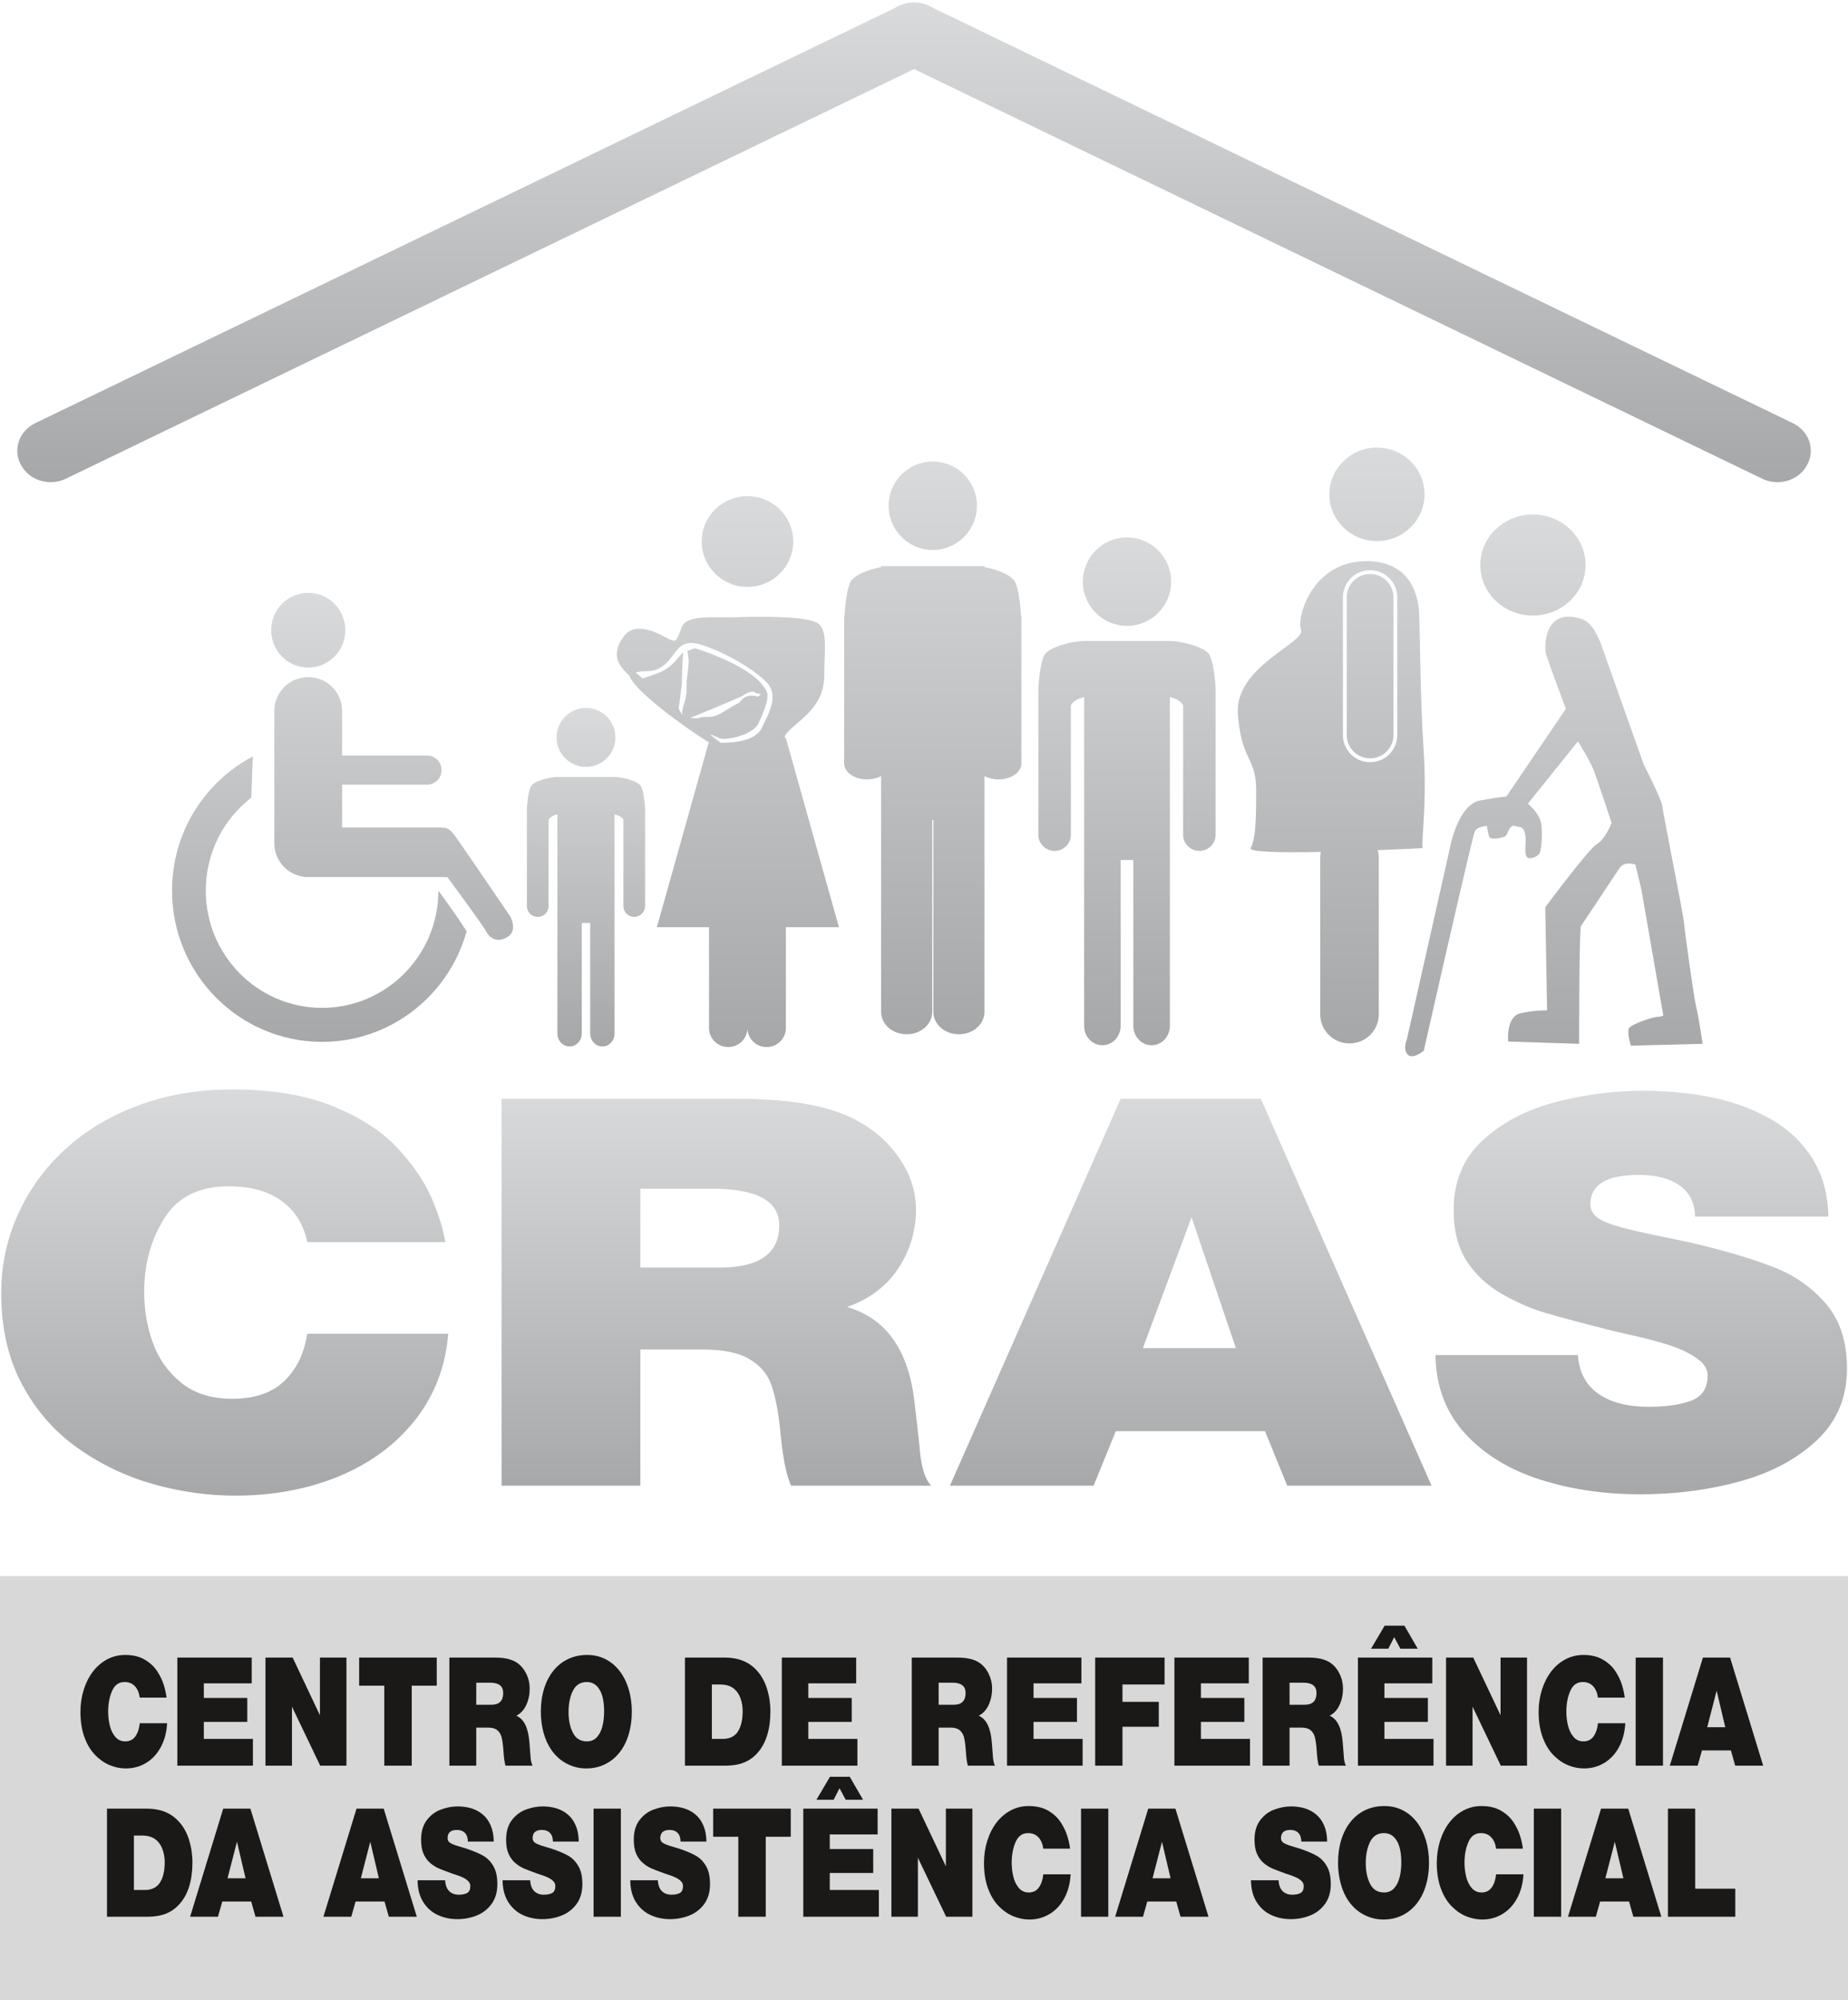 <?xml version="1.0" encoding="utf-8"?>
<svg viewBox="87.427 49.58 317.541 343.601" xmlns="http://www.w3.org/2000/svg">
  <defs>
    <linearGradient gradientUnits="userSpaceOnUse" x1="58.71" y1="101.371" x2="58.71" y2="178.504" id="gradient-0">
      <stop offset="0" style="stop-color: rgba(217, 218, 219, 1)"/>
      <stop offset="1" style="stop-color: rgba(165, 167, 169, 1)"/>
    </linearGradient>
    <linearGradient gradientUnits="userSpaceOnUse" x1="193.5" y1="91.844" x2="193.5" y2="179.082" id="gradient-5">
      <stop offset="0" style="stop-color: rgba(217, 218, 219, 1)"/>
      <stop offset="1" style="stop-color: rgba(165, 167, 169, 1)"/>
    </linearGradient>
    <linearGradient gradientUnits="userSpaceOnUse" x1="160.127" y1="78.809" x2="160.127" y2="177.195" id="gradient-4">
      <stop offset="0" style="stop-color: rgba(217, 218, 219, 1)"/>
      <stop offset="1" style="stop-color: rgba(165, 167, 169, 1)"/>
    </linearGradient>
    <linearGradient gradientUnits="userSpaceOnUse" x1="100.537" y1="121.137" x2="100.537" y2="179.289" id="gradient-1">
      <stop offset="0" style="stop-color: rgba(217, 218, 219, 1)"/>
      <stop offset="1" style="stop-color: rgba(165, 167, 169, 1)"/>
    </linearGradient>
    <linearGradient gradientUnits="userSpaceOnUse" x1="266.855" y1="87.91" x2="266.855" y2="180.977" id="gradient-2">
      <stop offset="0" style="stop-color: rgba(217, 218, 219, 1)"/>
      <stop offset="1" style="stop-color: rgba(165, 167, 169, 1)"/>
    </linearGradient>
    <linearGradient gradientUnits="userSpaceOnUse" x1="228.599" y1="76.414" x2="228.599" y2="178.766" id="gradient-6">
      <stop offset="0" style="stop-color: rgba(217, 218, 219, 1)"/>
      <stop offset="1" style="stop-color: rgba(165, 167, 169, 1)"/>
    </linearGradient>
    <linearGradient gradientUnits="userSpaceOnUse" x1="124.919" y1="84.758" x2="124.919" y2="179.395" id="gradient-3">
      <stop offset="0" style="stop-color: rgba(217, 218, 219, 1)"/>
      <stop offset="1" style="stop-color: rgba(165, 167, 169, 1)"/>
    </linearGradient>
    <clipPath id="clip1">
      <path d="M 0 186 L 317.199 186 L 317.199 257 L 0 257 Z M 0 186 "/>
    </clipPath>
    <linearGradient gradientUnits="userSpaceOnUse" x1="158.639" y1="186.68" x2="158.639" y2="256.461" id="gradient-8">
      <stop offset="0" style="stop-color: rgba(217, 218, 219, 1)"/>
      <stop offset="1" style="stop-color: rgba(165, 167, 169, 1)"/>
    </linearGradient>
    <linearGradient gradientUnits="userSpaceOnUse" x1="156.909" y1="-0.051" x2="156.909" y2="82.358" id="gradient-7">
      <stop offset="0" style="stop-color: rgba(217, 218, 219, 1)"/>
      <stop offset="1" style="stop-color: rgba(165, 167, 169, 1)"/>
    </linearGradient>
  </defs>
  <g id="surface1" transform="matrix(1, 0, 0, 1, 87.578, 50.055)">
    <path style="stroke: none; fill-rule: evenodd; fill-opacity: 1; fill: url(#gradient-0);" d="M 52.867 115.859 L 52.754 115.859 C 49.586 115.859 46.992 118.449 46.992 121.617 L 46.992 144.426 C 46.992 147.375 49.238 149.824 52.102 150.148 L 52.102 150.188 L 75.688 150.188 L 76.742 150.227 C 76.742 150.227 82.719 158.297 83.426 159.594 C 84.133 160.895 85.508 161.523 87.156 160.422 C 88.809 159.32 87.551 156.996 87.551 156.996 C 87.551 156.996 79.613 145.344 78.195 143.336 C 76.781 141.328 76.113 141.801 75.688 141.684 L 58.629 141.684 L 58.629 134.316 C 58.676 134.32 58.727 134.32 58.777 134.32 L 73.246 134.32 C 74.605 134.32 75.719 133.207 75.719 131.848 L 75.719 131.797 C 75.719 130.438 74.605 129.324 73.246 129.324 L 58.777 129.324 C 58.727 129.324 58.676 129.324 58.629 129.328 L 58.629 121.617 C 58.629 118.449 56.035 115.859 52.867 115.859 Z M 55.191 178.504 C 67.027 178.504 77 170.465 80.027 159.512 C 78.527 157.09 75.176 152.523 75.176 152.523 C 75.176 163.645 66.227 172.664 55.191 172.664 C 44.156 172.664 35.207 163.645 35.207 152.523 C 35.207 146.016 38.273 140.227 43.031 136.547 L 43.289 129.477 C 35.043 133.809 29.41 142.504 29.41 152.523 C 29.41 166.871 40.957 178.504 55.191 178.504 Z M 52.812 114.207 C 56.328 114.207 59.18 111.332 59.18 107.789 C 59.18 104.246 56.328 101.371 52.812 101.371 C 49.293 101.371 46.445 104.246 46.445 107.789 C 46.445 111.332 49.293 114.207 52.812 114.207 Z M 52.812 114.207 "/>
    <path style="stroke: none; fill-rule: evenodd; fill-opacity: 1; fill: url(#gradient-5);" d="M 192.41 147.273 L 192.41 175.773 C 192.41 177.594 191.012 179.082 189.305 179.082 L 189.242 179.082 C 187.531 179.082 186.133 177.594 186.133 175.773 L 186.133 119.273 C 185.164 119.512 184.277 119.938 183.855 120.66 L 183.855 142.934 C 183.855 144.453 182.609 145.699 181.09 145.699 L 181.035 145.699 C 179.516 145.699 178.273 144.453 178.273 142.934 L 178.273 117.754 C 178.273 117.629 178.281 117.504 178.297 117.383 C 178.375 116.301 178.621 113.359 179.293 112.078 C 180.082 110.582 184.402 109.641 186.133 109.641 L 200.867 109.641 C 202.598 109.641 206.918 110.582 207.707 112.078 C 208.379 113.359 208.625 116.301 208.703 117.383 C 208.719 117.504 208.727 117.629 208.727 117.754 L 208.727 142.934 C 208.727 144.453 207.484 145.699 205.965 145.699 L 205.91 145.699 C 204.391 145.699 203.145 144.453 203.145 142.934 L 203.145 120.66 C 202.723 119.938 201.84 119.512 200.867 119.273 L 200.867 175.773 C 200.867 177.594 199.469 179.082 197.758 179.082 L 197.695 179.082 C 195.988 179.082 194.59 177.594 194.59 175.773 L 194.59 147.273 Z M 193.5 107.039 C 197.688 107.039 201.086 103.637 201.086 99.441 C 201.086 95.246 197.688 91.844 193.5 91.844 C 189.312 91.844 185.914 95.246 185.914 99.441 C 185.914 103.637 189.312 107.039 193.5 107.039 Z M 193.5 107.039 "/>
    <path style="stroke: none; fill-rule: evenodd; fill-opacity: 1; fill: url(#gradient-4);" d="M 169.004 138.266 L 169.004 173.363 C 169.004 175.473 167.047 177.195 164.656 177.195 L 164.57 177.195 C 162.18 177.195 160.223 175.473 160.223 173.363 L 160.223 140.359 L 160.031 140.359 L 160.031 173.363 C 160.031 175.473 158.074 177.195 155.684 177.195 L 155.598 177.195 C 153.207 177.195 151.25 175.473 151.25 173.363 L 151.25 132.84 C 150.594 133.199 149.766 133.414 148.871 133.414 L 148.793 133.414 C 146.652 133.414 144.898 132.184 144.898 130.676 L 144.898 105.719 C 144.898 105.559 144.918 105.402 144.957 105.246 C 145.062 103.75 145.324 100.922 145.922 99.605 C 146.531 98.266 149.25 97.309 151.25 96.945 L 151.25 96.781 L 169.004 96.781 L 169.004 96.945 C 171.004 97.309 173.727 98.266 174.332 99.605 C 174.93 100.918 175.191 103.75 175.297 105.246 C 175.336 105.398 175.355 105.559 175.355 105.719 L 175.355 130.676 C 175.355 132.184 173.605 133.414 171.465 133.414 L 171.387 133.414 C 170.488 133.414 169.66 133.199 169.004 132.84 Z M 160.129 94.004 C 164.316 94.004 167.715 90.602 167.715 86.406 C 167.715 82.211 164.316 78.809 160.129 78.809 C 155.938 78.809 152.543 82.211 152.543 86.406 C 152.543 90.602 155.938 94.004 160.129 94.004 Z M 160.129 94.004 "/>
    <path style="stroke: none; fill-rule: evenodd; fill-opacity: 1; fill: url(#gradient-1);" d="M 99.812 158.086 L 99.812 177.082 C 99.812 178.297 98.879 179.289 97.742 179.289 L 97.699 179.289 C 96.559 179.289 95.625 178.297 95.625 177.082 L 95.625 139.422 C 94.98 139.582 94.391 139.863 94.105 140.348 L 94.105 155.195 C 94.105 156.207 93.277 157.035 92.266 157.035 L 92.23 157.035 C 91.215 157.035 90.387 156.207 90.387 155.195 L 90.387 138.41 C 90.387 138.324 90.395 138.242 90.402 138.16 C 90.453 137.438 90.621 135.477 91.066 134.625 C 91.594 133.629 94.473 133 95.625 133 L 105.449 133 C 106.602 133 109.484 133.629 110.008 134.625 C 110.453 135.477 110.621 137.438 110.672 138.16 C 110.684 138.242 110.688 138.324 110.688 138.41 L 110.688 155.195 C 110.688 156.207 109.859 157.035 108.848 157.035 L 108.809 157.035 C 107.797 157.035 106.969 156.207 106.969 155.195 L 106.969 140.348 C 106.688 139.863 106.094 139.582 105.449 139.422 L 105.449 177.082 C 105.449 178.297 104.516 179.289 103.375 179.289 L 103.336 179.289 C 102.195 179.289 101.262 178.297 101.262 177.082 L 101.262 158.086 Z M 100.539 131.266 C 103.328 131.266 105.594 129 105.594 126.203 C 105.594 123.406 103.328 121.137 100.539 121.137 C 97.746 121.137 95.48 123.406 95.48 126.203 C 95.48 129 97.746 131.266 100.539 131.266 Z M 100.539 131.266 "/>
    <path style="stroke: none; fill-rule: evenodd; fill-opacity: 1; fill: url(#gradient-2);" d="M 263.25 105.273 C 268.246 105.273 272.297 101.387 272.297 96.59 C 272.297 91.797 268.246 87.91 263.25 87.91 C 258.254 87.91 254.203 91.797 254.203 96.59 C 254.203 101.387 258.254 105.273 263.25 105.273 Z M 275.023 110.383 L 282.273 130.816 C 282.273 130.816 285.418 136.957 285.496 138.062 C 285.574 139.164 289.113 156.641 289.191 157.902 C 289.27 159.16 291 171.445 291.312 172.547 C 291.629 173.648 292.414 178.844 292.414 178.844 L 280.074 179.16 C 280.074 179.16 279.367 176.875 279.758 176.168 C 280.152 175.461 283.926 174.199 284.633 174.199 C 285.34 174.199 285.652 173.965 285.652 173.965 L 281.879 152.312 L 280.859 148.059 C 280.859 148.059 278.973 147.352 278.105 148.691 C 277.242 150.027 271.82 158.137 271.504 158.609 C 271.191 159.082 271.191 178.844 271.191 178.844 L 259.004 178.449 C 259.004 178.449 258.535 174.121 261.207 173.57 C 263.879 173.02 265.688 173.098 265.688 173.098 L 265.371 155.383 C 265.371 155.383 272.816 145.344 274.254 144.516 C 275.695 143.691 276.77 140.895 276.77 140.895 C 276.77 140.895 274.289 133.336 273.621 131.684 C 272.953 130.031 270.988 126.883 270.988 126.883 L 262.379 137.59 C 262.379 137.59 264.461 139.242 264.699 141.172 C 264.934 143.102 264.66 145.148 264.5 145.855 C 264.344 146.562 263.086 147.117 262.457 146.918 C 261.828 146.723 261.945 145.109 261.984 144.555 C 262.023 144.004 262.145 141.762 261.004 141.605 C 259.863 141.445 260.059 141.133 259.469 141.605 C 258.879 142.078 259 143.062 258.25 143.297 C 257.504 143.531 255.895 143.887 255.695 143.18 C 255.5 142.469 255.344 141.406 255.344 141.406 C 255.344 141.406 253.691 141.484 253.262 142.352 C 252.828 143.219 244.496 180.027 244.496 180.027 C 244.496 180.027 242.648 181.602 241.742 180.695 C 240.84 179.789 241.586 178.098 241.586 178.098 L 249.094 144.715 C 249.094 144.715 250.469 137.707 254.164 137.039 C 257.859 136.367 258.684 136.367 258.684 136.367 L 268.91 121.289 C 268.91 121.289 265.688 112.711 265.453 111.688 C 265.242 110.781 265.035 103.68 271.691 105.887 C 273.379 106.445 274.48 108.852 275.023 110.383 Z M 275.023 110.383 "/>
    <path style="stroke: none; fill-rule: evenodd; fill-opacity: 1; fill: url(#gradient-6);" d="M 236.449 92.477 C 240.965 92.477 244.625 88.879 244.625 84.445 C 244.625 80.012 240.965 76.414 236.449 76.414 C 231.938 76.414 228.273 80.012 228.273 84.445 C 228.273 88.879 231.938 92.477 236.449 92.477 Z M 236.582 145.57 C 236.703 145.996 236.766 146.441 236.766 146.898 L 236.766 173.785 C 236.766 176.523 234.523 178.766 231.785 178.766 L 231.684 178.766 C 228.945 178.766 226.703 176.523 226.703 173.785 L 226.703 146.898 C 226.703 146.547 226.738 146.203 226.809 145.871 C 220.238 146.004 214.402 145.926 214.754 145.227 C 215.539 143.652 215.699 141.133 215.699 135.305 C 215.699 129.48 213.184 130.426 212.555 122.234 C 211.926 114.047 224.188 109.953 223.402 107.75 C 222.613 105.543 225.289 96.254 234.094 95.938 C 242.895 95.625 243.527 102.867 243.684 104.602 C 243.84 106.332 243.84 119.242 244.469 128.379 C 245.098 137.512 243.996 144.438 244.312 145.227 C 244.312 145.227 240.996 145.398 236.582 145.57 Z M 235.23 97.484 L 235.312 97.484 C 237.855 97.484 239.938 99.566 239.938 102.113 L 239.938 125.824 C 239.938 128.371 237.855 130.453 235.312 130.453 L 235.23 130.453 C 232.688 130.453 230.605 128.371 230.605 125.824 L 230.605 102.113 C 230.605 99.566 232.688 97.484 235.23 97.484 Z M 235.23 98.145 L 235.312 98.145 C 237.496 98.145 239.281 99.93 239.281 102.113 L 239.281 125.824 C 239.281 128.008 237.496 129.793 235.312 129.793 L 235.23 129.793 C 233.047 129.793 231.262 128.008 231.262 125.824 L 231.262 102.113 C 231.262 99.93 233.047 98.145 235.23 98.145 Z M 235.23 98.145 "/>
    <path style="stroke: none; fill-rule: evenodd; fill-opacity: 1; fill: url(#gradient-3);" d="M 134.887 158.809 L 134.887 176.129 C 134.887 177.926 133.414 179.395 131.617 179.395 L 131.551 179.395 C 129.754 179.395 128.281 177.926 128.281 176.129 C 128.281 177.926 126.812 179.395 125.016 179.395 L 124.949 179.395 C 123.148 179.395 121.68 177.926 121.68 176.129 L 121.68 158.809 L 112.719 158.809 L 121.637 127.039 C 116.996 124.168 108.898 118.195 107.984 115.598 C 107.781 115.406 107.621 115.254 107.523 115.148 C 106.344 113.891 104.695 112.156 106.973 108.93 C 109.254 105.703 113.969 109.008 114.992 109.402 C 116.012 109.797 116.094 109.719 116.957 107.355 C 117.82 104.992 122.301 105.703 126.625 105.543 C 130.949 105.387 138.809 105.387 140.461 106.648 C 142.113 107.906 141.484 111.449 141.484 115.465 C 141.484 119.48 139.359 121.684 136.609 123.969 C 133.902 126.215 134.855 126.328 134.887 126.328 L 144.004 158.809 Z M 123.684 127.129 C 126.633 127.141 129.809 126.609 130.758 124.559 C 131.891 122.121 133.84 119.004 131.492 116.652 C 128.934 114.09 123.793 111.34 120.293 110.27 C 115.574 108.824 116.262 113.125 112.586 114.578 C 111.512 115.004 110.324 114.664 109.234 115.035 L 109.098 115.082 L 110.277 116.07 C 111.176 115.773 112.062 115.484 112.953 115.133 C 114.133 114.664 115.047 114.027 115.898 113.094 C 116.312 112.645 116.812 111.941 117.309 111.578 C 117.219 111.82 117.203 112.113 117.184 112.348 C 117.137 112.895 117.113 113.453 117.09 114.004 C 117.051 115.02 117.02 116.039 116.996 117.055 C 116.883 118 116.781 118.809 116.734 119.191 C 116.652 119.879 116.562 120.57 116.473 121.262 L 117.027 122.273 C 117.043 121.035 117.773 119.715 117.797 118.477 C 117.809 117.855 117.824 117.113 117.84 116.492 C 118.078 114.434 118.301 113.086 118.102 112.371 C 118.055 112.203 118.035 111.426 117.906 111.328 C 118.438 111.312 118.965 110.793 119.438 110.938 C 122.727 111.941 127.926 114.152 130.328 116.559 C 130.66 116.895 131.586 118.098 131.688 118.562 C 131.992 119.961 130.699 122.633 130.117 123.887 C 129.488 125.242 126.5 126.434 124.125 126.465 C 123.332 126.477 122.582 125.777 121.859 125.723 C 121.992 125.832 122.102 125.914 122.18 125.977 C 122.668 126.352 123.207 126.758 123.684 127.129 Z M 118.414 122.879 L 119.754 122.926 C 120.887 122.461 121.816 122.898 122.945 122.43 C 124.48 121.789 125.309 120.945 126.832 120.273 C 127.207 119.852 128.004 118.531 130.109 119.203 L 130.617 118.785 L 129.742 118.594 C 128.938 117.883 127.918 118.867 126.957 119.289 C 125.461 119.949 123.949 120.586 122.438 121.215 C 121.102 121.773 119.758 122.328 118.414 122.879 Z M 128.281 100.348 C 132.625 100.348 136.145 96.859 136.145 92.555 C 136.145 88.25 132.625 84.758 128.281 84.758 C 123.941 84.758 120.422 88.25 120.422 92.555 C 120.422 96.859 123.941 100.348 128.281 100.348 Z M 128.281 100.348 "/>
    <g clip-path="url(#clip1)" clip-rule="nonzero">
      <path style="stroke: none; fill-rule: evenodd; fill-opacity: 1; fill: url(#gradient-8);" d="M 76.371 212.902 L 52.645 212.902 C 52.027 209.895 50.578 207.555 48.27 205.859 C 45.965 204.164 42.926 203.32 39.148 203.32 C 34.062 203.32 30.367 205.16 28.078 208.832 C 25.773 212.5 24.621 216.719 24.621 221.469 C 24.621 224.441 25.098 227.316 26.074 230.09 C 27.047 232.863 28.676 235.172 30.941 237.031 C 33.207 238.891 36.148 239.82 39.766 239.82 C 43.621 239.82 46.621 238.789 48.727 236.746 C 50.836 234.688 52.125 232 52.645 228.645 L 76.867 228.645 C 76.434 234.172 74.582 239.055 71.324 243.289 C 68.047 247.508 63.711 250.766 58.328 253.039 C 52.922 255.312 46.898 256.461 40.242 256.461 C 35.633 256.461 31 255.812 26.352 254.535 C 21.699 253.238 17.348 251.195 13.355 248.391 C 9.34 245.598 6.121 241.961 3.695 237.461 C 1.27 232.977 0.059 227.715 0.059 221.668 C 0.059 216.938 1.012 212.418 2.941 208.133 C 4.867 203.852 7.59 200.113 11.109 196.906 C 14.625 193.703 18.84 191.195 23.727 189.387 C 28.617 187.574 33.961 186.68 39.766 186.68 C 46.582 186.68 52.344 187.641 57.055 189.566 C 61.766 191.477 65.441 193.852 68.086 196.676 C 70.727 199.5 72.676 202.32 73.926 205.145 C 75.16 207.969 75.973 210.559 76.371 212.902 Z M 86.031 254.75 L 86.031 188.289 L 126.594 188.289 C 135.098 188.289 141.578 189.352 146.027 191.477 C 149.426 193.105 152.148 195.348 154.176 198.203 C 156.223 201.078 157.238 204.098 157.238 207.32 C 157.238 210.992 156.223 214.344 154.215 217.402 C 152.188 220.457 149.27 222.684 145.41 224.059 C 152.148 226.02 156.004 231.5 157 240.5 L 157.812 247.574 C 158.031 251.18 158.707 253.57 159.859 254.75 L 135.793 254.75 C 134.957 253.039 134.301 249.719 133.867 244.785 C 133.508 241.562 132.992 239.055 132.316 237.246 C 131.641 235.438 130.367 234.008 128.52 232.945 C 126.691 231.883 124.008 231.352 120.492 231.352 L 109.879 231.352 L 109.879 254.75 Z M 109.879 203.734 L 109.879 217.285 L 123.492 217.285 C 130.328 217.285 133.746 214.859 133.746 210.012 C 133.746 205.824 129.891 203.734 122.18 203.734 Z M 216.5 188.289 L 245.832 254.75 L 221.031 254.75 L 217.215 245.383 L 191.578 245.383 L 187.762 254.75 L 163.078 254.75 L 192.414 188.289 Z M 212.207 231.117 L 204.594 208.633 L 196.227 231.117 Z M 314.016 208.516 L 291.125 208.516 C 291.062 206.125 290.148 204.332 288.422 203.152 C 286.691 201.957 284.367 201.359 281.445 201.359 C 275.898 201.359 273.117 203.055 273.117 206.426 C 273.117 207.652 273.875 208.617 275.383 209.312 C 276.895 210.012 279.676 210.773 283.711 211.605 C 287.766 212.453 289.871 212.883 290.031 212.918 C 295.992 214.312 300.801 215.723 304.477 217.152 C 308.156 218.562 311.195 220.688 313.602 223.496 C 316.004 226.301 317.219 230.004 317.219 234.621 C 317.219 239.539 315.527 243.621 312.129 246.859 C 308.73 250.102 304.32 252.473 298.914 253.984 C 293.527 255.48 287.785 256.227 281.703 256.227 C 275.422 256.227 269.621 255.363 264.293 253.637 C 258.988 251.91 254.715 249.254 251.477 245.664 C 248.238 242.062 246.586 237.629 246.508 232.312 L 270.973 232.312 C 271.191 235.27 272.383 237.496 274.508 238.973 C 276.656 240.449 279.516 241.199 283.133 241.199 C 286.234 241.199 288.699 240.832 290.527 240.117 C 292.355 239.387 293.27 237.961 293.27 235.816 C 293.27 234.723 292.652 233.742 291.422 232.879 C 290.188 232.016 288.719 231.301 287.008 230.719 C 285.301 230.156 283.512 229.656 281.664 229.227 C 279.816 228.809 278.344 228.477 277.293 228.23 C 271.945 226.883 268.012 225.836 265.488 225.09 C 262.965 224.359 260.438 223.246 257.875 221.785 C 255.332 220.309 253.324 218.414 251.832 216.105 C 250.363 213.797 249.629 210.906 249.629 207.422 C 249.629 202.438 251.316 198.418 254.695 195.348 C 258.074 192.293 262.246 190.117 267.215 188.836 C 272.184 187.559 277.133 186.91 282.062 186.91 C 286.453 186.91 290.547 187.309 294.305 188.105 C 298.059 188.922 301.398 190.184 304.359 191.91 C 307.301 193.637 309.625 195.879 311.336 198.652 C 313.043 201.41 313.938 204.695 314.016 208.516 Z M 314.016 208.516 "/>
    </g>
    <path style="stroke: none; fill-rule: evenodd; fill-opacity: 1; fill: url(#gradient-7);" d="M 5.891 72.227 L 153.582 0.914 C 154.555 0.277 155.723 -0.062 156.91 -0.051 C 158.094 -0.062 159.262 0.277 160.234 0.914 L 307.93 72.227 C 310.703 73.566 311.805 76.789 310.371 79.387 L 310.32 79.484 C 308.887 82.082 305.445 83.109 302.668 81.77 L 156.91 11.391 L 11.148 81.77 C 8.371 83.109 4.93 82.082 3.5 79.484 L 3.445 79.387 C 2.016 76.789 3.113 73.566 5.891 72.227 Z M 5.891 72.227 "/>
    <rect x="-6.15" y="270.277" width="328.021" height="73.343" style="fill: rgb(216, 216, 216);"/>
    <path style=" stroke:none;fill-rule:evenodd;fill:rgb(10.594%,9.813%,9.424%);fill-opacity:1;" d="M 28.469 291.156 L 23.867 291.156 C 23.746 290.316 23.465 289.66 23.02 289.188 C 22.574 288.715 21.984 288.48 21.25 288.48 C 20.266 288.48 19.547 288.992 19.105 290.02 C 18.656 291.043 18.434 292.223 18.434 293.551 C 18.434 294.379 18.527 295.184 18.715 295.957 C 18.906 296.734 19.219 297.379 19.66 297.898 C 20.098 298.418 20.668 298.676 21.371 298.676 C 22.117 298.676 22.699 298.391 23.109 297.82 C 23.516 297.242 23.766 296.492 23.867 295.555 L 28.563 295.555 C 28.48 297.098 28.121 298.465 27.488 299.648 C 26.852 300.824 26.012 301.734 24.969 302.371 C 23.922 303.004 22.754 303.324 21.461 303.324 C 20.57 303.324 19.672 303.145 18.77 302.789 C 17.867 302.426 17.023 301.855 16.25 301.07 C 15.473 300.293 14.848 299.273 14.379 298.02 C 13.906 296.766 13.672 295.293 13.672 293.605 C 13.672 292.285 13.855 291.02 14.23 289.824 C 14.605 288.629 15.133 287.582 15.813 286.688 C 16.496 285.793 17.313 285.094 18.262 284.586 C 19.207 284.082 20.246 283.828 21.371 283.828 C 22.691 283.828 23.809 284.098 24.723 284.637 C 25.637 285.172 26.348 285.836 26.859 286.621 C 27.375 287.41 27.75 288.199 27.992 288.988 C 28.23 289.777 28.391 290.5 28.469 291.156 Z M 43.102 284.281 L 43.102 288.707 L 34.875 288.707 L 34.875 291.211 L 42.34 291.211 L 42.34 295.332 L 34.875 295.332 L 34.875 298.254 L 43.309 298.254 L 43.309 302.848 L 30.32 302.848 L 30.32 284.281 Z M 59.379 284.281 L 59.379 302.848 L 54.871 302.848 L 50.016 292.715 L 50.016 302.848 L 45.465 302.848 L 45.465 284.281 L 50.137 284.281 L 54.824 294.191 L 54.824 284.281 Z M 74.895 284.281 L 74.895 289.102 L 70.598 289.102 L 70.598 302.848 L 65.879 302.848 L 65.879 289.102 L 61.563 289.102 L 61.563 284.281 Z M 77.063 302.848 L 77.063 284.281 L 84.926 284.281 C 86.574 284.281 87.832 284.578 88.695 285.172 C 89.352 285.625 89.879 286.25 90.273 287.051 C 90.672 287.852 90.867 288.695 90.867 289.598 C 90.867 290.621 90.672 291.559 90.281 292.414 C 89.887 293.266 89.32 293.887 88.574 294.273 C 89.879 294.82 90.629 296.352 90.82 298.867 L 90.977 300.844 C 91.02 301.852 91.152 302.52 91.375 302.848 L 86.711 302.848 C 86.547 302.371 86.422 301.441 86.336 300.063 C 86.266 299.164 86.164 298.465 86.035 297.957 C 85.902 297.453 85.656 297.055 85.301 296.758 C 84.945 296.461 84.426 296.309 83.742 296.309 L 81.684 296.309 L 81.684 302.848 Z M 81.684 288.594 L 81.684 292.379 L 84.324 292.379 C 85.648 292.379 86.313 291.703 86.313 290.348 C 86.313 289.18 85.566 288.594 84.07 288.594 Z M 100.734 283.828 C 101.895 283.828 102.949 284.07 103.902 284.559 C 104.848 285.039 105.66 285.727 106.336 286.609 C 107.012 287.496 107.523 288.531 107.883 289.723 C 108.234 290.914 108.414 292.199 108.414 293.578 C 108.414 295.004 108.23 296.305 107.871 297.5 C 107.512 298.688 106.988 299.715 106.297 300.59 C 105.613 301.461 104.781 302.137 103.805 302.609 C 102.832 303.09 101.754 303.324 100.574 303.324 C 99.426 303.324 98.328 303.063 97.281 302.527 C 96.238 301.996 95.355 301.219 94.629 300.203 C 94.008 299.316 93.543 298.301 93.238 297.16 C 92.938 296.02 92.781 294.836 92.781 293.605 C 92.781 292.156 92.965 290.836 93.336 289.641 C 93.703 288.441 94.238 287.406 94.938 286.535 C 95.637 285.668 96.48 285 97.465 284.531 C 98.449 284.063 99.539 283.828 100.734 283.828 Z M 100.691 288.48 C 99.59 288.48 98.789 288.98 98.293 289.977 C 97.793 290.98 97.543 292.195 97.543 293.633 C 97.543 295.043 97.793 296.238 98.301 297.211 C 98.801 298.191 99.598 298.676 100.691 298.676 C 101.418 298.676 101.996 298.426 102.445 297.922 C 102.887 297.414 103.199 296.773 103.383 296 C 103.563 295.23 103.652 294.402 103.652 293.523 C 103.652 291.914 103.398 290.672 102.887 289.82 C 102.363 288.926 101.633 288.48 100.691 288.48 Z M 117.543 284.281 L 124.438 284.281 C 126.711 284.281 128.516 285.004 129.844 286.445 C 130.633 287.285 131.227 288.332 131.629 289.582 C 132.023 290.836 132.227 292.141 132.227 293.496 C 132.227 296.598 131.492 298.984 130.027 300.645 C 129.523 301.215 128.973 301.664 128.367 301.988 C 127.762 302.32 127.137 302.543 126.484 302.664 C 125.832 302.789 125.121 302.848 124.344 302.848 L 117.543 302.848 Z M 122.168 288.902 L 122.168 298.254 L 124.035 298.254 C 125.105 298.254 125.926 297.902 126.492 297.203 C 127.137 296.344 127.461 295.098 127.461 293.473 C 127.461 292.691 127.336 291.949 127.078 291.25 C 126.82 290.547 126.445 290.004 125.957 289.621 C 125.367 289.141 124.582 288.902 123.602 288.902 Z M 146.965 284.281 L 146.965 288.707 L 138.742 288.707 L 138.742 291.211 L 146.203 291.211 L 146.203 295.332 L 138.742 295.332 L 138.742 298.254 L 147.176 298.254 L 147.176 302.848 L 134.188 302.848 L 134.188 284.281 Z M 156.516 302.848 L 156.516 284.281 L 164.379 284.281 C 166.027 284.281 167.285 284.578 168.145 285.172 C 168.805 285.625 169.332 286.25 169.727 287.051 C 170.121 287.852 170.32 288.695 170.32 289.598 C 170.32 290.621 170.121 291.559 169.734 292.414 C 169.34 293.266 168.773 293.887 168.027 294.273 C 169.332 294.82 170.082 296.352 170.273 298.867 L 170.43 300.844 C 170.473 301.852 170.605 302.52 170.828 302.848 L 166.16 302.848 C 166 302.371 165.875 301.441 165.789 300.063 C 165.719 299.164 165.617 298.465 165.488 297.957 C 165.355 297.453 165.109 297.055 164.75 296.758 C 164.398 296.461 163.879 296.309 163.195 296.309 L 161.137 296.309 L 161.137 302.848 Z M 161.137 288.594 L 161.137 292.379 L 163.777 292.379 C 165.102 292.379 165.766 291.703 165.766 290.348 C 165.766 289.18 165.02 288.594 163.523 288.594 Z M 185.664 284.281 L 185.664 288.707 L 177.441 288.707 L 177.441 291.211 L 184.902 291.211 L 184.902 295.332 L 177.441 295.332 L 177.441 298.254 L 185.875 298.254 L 185.875 302.848 L 172.887 302.848 L 172.887 284.281 Z M 199.957 284.281 L 199.957 288.902 L 192.723 288.902 L 192.723 291.879 L 198.965 291.879 L 198.965 296.168 L 192.723 296.168 L 192.723 302.848 L 188.031 302.848 L 188.031 284.281 Z M 214.43 284.281 L 214.43 288.707 L 206.203 288.707 L 206.203 291.211 L 213.664 291.211 L 213.664 295.332 L 206.203 295.332 L 206.203 298.254 L 214.637 298.254 L 214.637 302.848 L 201.648 302.848 L 201.648 284.281 Z M 216.809 302.848 L 216.809 284.281 L 224.672 284.281 C 226.324 284.281 227.578 284.578 228.441 285.172 C 229.102 285.625 229.629 286.25 230.02 287.051 C 230.418 287.852 230.613 288.695 230.613 289.598 C 230.613 290.621 230.418 291.559 230.027 292.414 C 229.637 293.266 229.07 293.887 228.32 294.273 C 229.629 294.82 230.375 296.352 230.57 298.867 L 230.727 300.844 C 230.77 301.852 230.898 302.52 231.125 302.848 L 226.457 302.848 C 226.297 302.371 226.168 301.441 226.082 300.063 C 226.016 299.164 225.914 298.465 225.781 297.957 C 225.652 297.453 225.406 297.055 225.047 296.758 C 224.691 296.461 224.172 296.309 223.492 296.309 L 221.434 296.309 L 221.434 302.848 Z M 221.434 288.594 L 221.434 292.379 L 224.07 292.379 C 225.398 292.379 226.063 291.703 226.063 290.348 C 226.063 289.18 225.313 288.594 223.816 288.594 Z M 245.961 284.281 L 245.961 288.707 L 237.734 288.707 L 237.734 291.211 L 245.199 291.211 L 245.199 295.332 L 237.734 295.332 L 237.734 298.254 L 246.168 298.254 L 246.168 302.848 L 233.18 302.848 L 233.18 284.281 Z M 243.457 282.754 L 240.473 282.754 L 239.414 280.773 L 238.402 282.754 L 235.438 282.754 L 237.773 278.797 L 241.168 278.797 Z M 262.238 284.281 L 262.238 302.848 L 257.73 302.848 L 252.879 292.715 L 252.879 302.848 L 248.324 302.848 L 248.324 284.281 L 252.996 284.281 L 257.688 294.191 L 257.688 284.281 Z M 279.027 291.156 L 274.426 291.156 C 274.309 290.316 274.027 289.66 273.578 289.188 C 273.133 288.715 272.543 288.48 271.813 288.48 C 270.824 288.48 270.109 288.992 269.664 290.02 C 269.219 291.043 268.996 292.223 268.996 293.551 C 268.996 294.379 269.086 295.184 269.277 295.957 C 269.465 296.734 269.781 297.379 270.219 297.898 C 270.66 298.418 271.23 298.676 271.93 298.676 C 272.68 298.676 273.262 298.391 273.668 297.82 C 274.078 297.242 274.328 296.492 274.426 295.555 L 279.125 295.555 C 279.039 297.098 278.68 298.465 278.051 299.648 C 277.414 300.824 276.574 301.734 275.527 302.371 C 274.48 303.004 273.313 303.324 272.023 303.324 C 271.129 303.324 270.23 303.145 269.328 302.789 C 268.43 302.426 267.586 301.855 266.809 301.07 C 266.031 300.293 265.406 299.273 264.938 298.02 C 264.469 296.766 264.23 295.293 264.23 293.605 C 264.23 292.285 264.418 291.02 264.789 289.824 C 265.164 288.629 265.691 287.582 266.375 286.688 C 267.055 285.793 267.871 285.094 268.82 284.586 C 269.77 284.082 270.805 283.828 271.93 283.828 C 273.254 283.828 274.371 284.098 275.281 284.637 C 276.195 285.172 276.91 285.836 277.422 286.621 C 277.934 287.41 278.313 288.199 278.555 288.988 C 278.793 289.777 278.949 290.5 279.027 291.156 Z M 285.598 302.848 L 280.906 302.848 L 280.906 284.281 L 285.598 284.281 Z M 297.129 284.281 L 302.816 302.848 L 298.008 302.848 L 297.27 300.23 L 292.297 300.23 L 291.559 302.848 L 286.773 302.848 L 292.461 284.281 Z M 296.297 296.246 L 294.82 289.965 L 293.199 296.246 Z M 18.234 310.234 L 25.129 310.234 C 27.402 310.234 29.203 310.957 30.531 312.402 C 31.324 313.242 31.918 314.285 32.316 315.535 C 32.715 316.789 32.914 318.094 32.914 319.449 C 32.914 322.551 32.184 324.938 30.719 326.598 C 30.215 327.168 29.664 327.617 29.059 327.945 C 28.453 328.273 27.824 328.496 27.172 328.617 C 26.523 328.742 25.809 328.801 25.035 328.801 L 18.234 328.801 Z M 22.859 314.855 L 22.859 324.207 L 24.727 324.207 C 25.793 324.207 26.613 323.855 27.18 323.156 C 27.828 322.297 28.152 321.055 28.152 319.426 C 28.152 318.645 28.023 317.902 27.766 317.203 C 27.508 316.504 27.133 315.961 26.645 315.574 C 26.055 315.098 25.27 314.855 24.289 314.855 Z M 42.875 310.234 L 48.563 328.801 L 43.754 328.801 L 43.012 326.184 L 38.043 326.184 L 37.301 328.801 L 32.516 328.801 L 38.203 310.234 Z M 42.043 322.199 L 40.566 315.918 L 38.945 322.199 Z M 65.781 310.234 L 71.469 328.801 L 66.66 328.801 L 65.918 326.184 L 60.949 326.184 L 60.207 328.801 L 55.422 328.801 L 61.109 310.234 Z M 64.949 322.199 L 63.473 315.918 L 61.852 322.199 Z M 84.688 315.887 L 80.246 315.887 C 80.238 315.219 80.059 314.715 79.723 314.387 C 79.387 314.051 78.938 313.887 78.371 313.887 C 77.297 313.887 76.758 314.359 76.758 315.301 C 76.758 315.645 76.902 315.914 77.195 316.109 C 77.488 316.305 78.027 316.516 78.813 316.746 C 79.598 316.984 80.004 317.105 80.035 317.113 C 81.191 317.504 82.125 317.898 82.836 318.297 C 83.551 318.691 84.141 319.285 84.605 320.07 C 85.07 320.855 85.309 321.891 85.309 323.18 C 85.309 324.551 84.98 325.695 84.32 326.598 C 83.66 327.504 82.805 328.168 81.758 328.59 C 80.715 329.008 79.602 329.215 78.422 329.215 C 77.203 329.215 76.078 328.973 75.047 328.492 C 74.02 328.008 73.188 327.266 72.563 326.266 C 71.934 325.258 71.613 324.02 71.598 322.535 L 76.34 322.535 C 76.383 323.359 76.613 323.98 77.027 324.395 C 77.441 324.809 77.996 325.016 78.699 325.016 C 79.301 325.016 79.777 324.914 80.133 324.715 C 80.488 324.512 80.664 324.113 80.664 323.512 C 80.664 323.207 80.543 322.934 80.305 322.691 C 80.066 322.449 79.781 322.25 79.449 322.09 C 79.121 321.93 78.773 321.793 78.414 321.672 C 78.055 321.555 77.77 321.461 77.566 321.391 C 76.531 321.016 75.766 320.723 75.277 320.516 C 74.789 320.313 74.297 320 73.801 319.594 C 73.309 319.18 72.918 318.652 72.629 318.004 C 72.344 317.359 72.203 316.555 72.203 315.578 C 72.203 314.188 72.531 313.063 73.184 312.207 C 73.84 311.352 74.648 310.742 75.613 310.387 C 76.574 310.031 77.535 309.848 78.492 309.848 C 79.344 309.848 80.137 309.961 80.863 310.184 C 81.594 310.41 82.238 310.762 82.813 311.246 C 83.383 311.727 83.836 312.355 84.168 313.129 C 84.496 313.898 84.672 314.816 84.688 315.887 Z M 99.297 315.887 L 94.859 315.887 C 94.848 315.219 94.668 314.715 94.336 314.387 C 94 314.051 93.547 313.887 92.98 313.887 C 91.906 313.887 91.367 314.359 91.367 315.301 C 91.367 315.645 91.516 315.914 91.809 316.109 C 92.102 316.305 92.641 316.516 93.422 316.746 C 94.207 316.984 94.617 317.105 94.648 317.113 C 95.801 317.504 96.734 317.898 97.449 318.297 C 98.16 318.691 98.75 319.285 99.215 320.07 C 99.684 320.855 99.918 321.891 99.918 323.18 C 99.918 324.551 99.59 325.695 98.93 326.598 C 98.273 327.504 97.418 328.168 96.367 328.59 C 95.324 329.008 94.211 329.215 93.031 329.215 C 91.816 329.215 90.691 328.973 89.656 328.492 C 88.629 328.008 87.801 327.266 87.172 326.266 C 86.543 325.258 86.223 324.02 86.207 322.535 L 90.953 322.535 C 90.992 323.359 91.227 323.98 91.637 324.395 C 92.055 324.809 92.609 325.016 93.309 325.016 C 93.91 325.016 94.387 324.914 94.742 324.715 C 95.098 324.512 95.273 324.113 95.273 323.512 C 95.273 323.207 95.156 322.934 94.918 322.691 C 94.676 322.449 94.395 322.25 94.063 322.09 C 93.73 321.93 93.383 321.793 93.023 321.672 C 92.668 321.555 92.383 321.461 92.176 321.391 C 91.141 321.016 90.379 320.723 89.887 320.516 C 89.398 320.313 88.91 320 88.414 319.594 C 87.918 319.18 87.531 318.652 87.242 318.004 C 86.957 317.359 86.813 316.555 86.813 315.578 C 86.813 314.188 87.141 313.063 87.797 312.207 C 88.449 311.352 89.262 310.742 90.223 310.387 C 91.188 310.031 92.145 309.848 93.102 309.848 C 93.953 309.848 94.746 309.961 95.477 310.184 C 96.203 310.41 96.852 310.762 97.426 311.246 C 97.996 311.727 98.445 312.355 98.777 313.129 C 99.109 313.898 99.281 314.816 99.297 315.887 Z M 106.531 328.801 L 101.844 328.801 L 101.844 310.234 L 106.531 310.234 Z M 121.23 315.887 L 116.793 315.887 C 116.781 315.219 116.605 314.715 116.27 314.387 C 115.934 314.051 115.484 313.887 114.918 313.887 C 113.844 313.887 113.305 314.359 113.305 315.301 C 113.305 315.645 113.449 315.914 113.742 316.109 C 114.035 316.305 114.574 316.516 115.355 316.746 C 116.141 316.984 116.551 317.105 116.582 317.113 C 117.738 317.504 118.672 317.898 119.383 318.297 C 120.094 318.691 120.684 319.285 121.152 320.07 C 121.617 320.855 121.852 321.891 121.852 323.18 C 121.852 324.551 121.523 325.695 120.867 326.598 C 120.207 327.504 119.352 328.168 118.305 328.59 C 117.262 329.008 116.145 329.215 114.969 329.215 C 113.75 329.215 112.625 328.973 111.594 328.492 C 110.563 328.008 109.734 327.266 109.105 326.266 C 108.48 325.258 108.16 324.02 108.145 322.535 L 112.887 322.535 C 112.93 323.359 113.16 323.98 113.574 324.395 C 113.988 324.809 114.543 325.016 115.246 325.016 C 115.844 325.016 116.324 324.914 116.68 324.715 C 117.031 324.512 117.211 324.113 117.211 323.512 C 117.211 323.207 117.09 322.934 116.852 322.691 C 116.613 322.449 116.328 322.25 115.996 322.09 C 115.664 321.93 115.316 321.793 114.961 321.672 C 114.602 321.555 114.316 321.461 114.113 321.391 C 113.074 321.016 112.313 320.723 111.824 320.516 C 111.332 320.313 110.844 320 110.348 319.594 C 109.855 319.18 109.465 318.652 109.176 318.004 C 108.891 317.359 108.75 316.555 108.75 315.578 C 108.75 314.188 109.074 313.063 109.73 312.207 C 110.387 311.352 111.195 310.742 112.156 310.387 C 113.121 310.031 114.082 309.848 115.035 309.848 C 115.887 309.848 116.684 309.961 117.41 310.184 C 118.137 310.41 118.785 310.762 119.359 311.246 C 119.93 311.727 120.379 312.355 120.711 313.129 C 121.043 313.898 121.219 314.816 121.23 315.887 Z M 135.727 310.234 L 135.727 315.055 L 131.426 315.055 L 131.426 328.801 L 126.711 328.801 L 126.711 315.055 L 122.391 315.055 L 122.391 310.234 Z M 150.652 310.234 L 150.652 314.66 L 142.43 314.66 L 142.43 317.164 L 149.891 317.164 L 149.891 321.285 L 142.43 321.285 L 142.43 324.207 L 150.863 324.207 L 150.863 328.801 L 137.875 328.801 L 137.875 310.234 Z M 148.148 308.707 L 145.168 308.707 L 144.105 306.727 L 143.094 308.707 L 140.133 308.707 L 142.465 304.75 L 145.859 304.75 Z M 166.934 310.234 L 166.934 328.801 L 162.426 328.801 L 157.57 318.668 L 157.57 328.801 L 153.016 328.801 L 153.016 310.234 L 157.688 310.234 L 162.379 320.145 L 162.379 310.234 Z M 183.719 317.109 L 179.121 317.109 C 179 316.27 178.719 315.617 178.273 315.145 C 177.824 314.668 177.234 314.434 176.504 314.434 C 175.516 314.434 174.801 314.949 174.355 315.973 C 173.91 317 173.688 318.176 173.688 319.504 C 173.688 320.336 173.781 321.137 173.969 321.91 C 174.156 322.688 174.473 323.332 174.91 323.852 C 175.352 324.371 175.922 324.633 176.621 324.633 C 177.371 324.633 177.953 324.344 178.359 323.773 C 178.77 323.199 179.02 322.445 179.121 321.508 L 183.816 321.508 C 183.73 323.055 183.375 324.418 182.742 325.602 C 182.105 326.781 181.266 327.688 180.223 328.324 C 179.172 328.961 178.008 329.281 176.715 329.281 C 175.82 329.281 174.922 329.098 174.023 328.742 C 173.121 328.379 172.277 327.809 171.504 327.023 C 170.723 326.246 170.102 325.23 169.629 323.973 C 169.16 322.719 168.926 321.25 168.926 319.559 C 168.926 318.238 169.109 316.977 169.484 315.777 C 169.855 314.582 170.387 313.539 171.066 312.641 C 171.75 311.746 172.566 311.047 173.516 310.539 C 174.461 310.035 175.496 309.785 176.621 309.785 C 177.945 309.785 179.063 310.055 179.977 310.59 C 180.887 311.125 181.602 311.789 182.113 312.578 C 182.625 313.367 183.004 314.156 183.246 314.941 C 183.484 315.73 183.645 316.457 183.719 317.109 Z M 190.289 328.801 L 185.602 328.801 L 185.602 310.234 L 190.289 310.234 Z M 201.82 310.234 L 207.508 328.801 L 202.699 328.801 L 201.961 326.184 L 196.988 326.184 L 196.25 328.801 L 191.465 328.801 L 197.152 310.234 Z M 200.988 322.199 L 199.512 315.918 L 197.891 322.199 Z M 227.895 315.887 L 223.457 315.887 C 223.445 315.219 223.266 314.715 222.934 314.387 C 222.598 314.051 222.145 313.887 221.578 313.887 C 220.504 313.887 219.965 314.359 219.965 315.301 C 219.965 315.645 220.113 315.914 220.402 316.109 C 220.695 316.305 221.238 316.516 222.02 316.746 C 222.805 316.984 223.215 317.105 223.242 317.113 C 224.398 317.504 225.332 317.898 226.043 318.297 C 226.758 318.691 227.348 319.285 227.813 320.07 C 228.281 320.855 228.516 321.891 228.516 323.18 C 228.516 324.551 228.188 325.695 227.527 326.598 C 226.871 327.504 226.016 328.168 224.965 328.59 C 223.922 329.008 222.809 329.215 221.629 329.215 C 220.41 329.215 219.285 328.973 218.254 328.492 C 217.227 328.008 216.398 327.266 215.77 326.266 C 215.141 325.258 214.82 324.02 214.805 322.535 L 219.547 322.535 C 219.59 323.359 219.824 323.98 220.234 324.395 C 220.652 324.809 221.207 325.016 221.906 325.016 C 222.508 325.016 222.984 324.914 223.34 324.715 C 223.695 324.512 223.871 324.113 223.871 323.512 C 223.871 323.207 223.754 322.934 223.512 322.691 C 223.273 322.449 222.988 322.25 222.66 322.09 C 222.328 321.93 221.98 321.793 221.621 321.672 C 221.262 321.555 220.977 321.461 220.773 321.391 C 219.738 321.016 218.977 320.723 218.484 320.516 C 217.996 320.313 217.508 320 217.008 319.594 C 216.516 319.18 216.129 318.652 215.84 318.004 C 215.555 317.359 215.41 316.555 215.41 315.578 C 215.41 314.188 215.738 313.063 216.395 312.207 C 217.047 311.352 217.859 310.742 218.82 310.387 C 219.785 310.031 220.742 309.848 221.699 309.848 C 222.551 309.848 223.344 309.961 224.07 310.184 C 224.801 310.41 225.449 310.762 226.023 311.246 C 226.594 311.727 227.043 312.355 227.375 313.129 C 227.707 313.898 227.879 314.816 227.895 315.887 Z M 237.715 309.785 C 238.875 309.785 239.93 310.023 240.883 310.512 C 241.832 310.996 242.645 311.68 243.316 312.563 C 243.992 313.449 244.504 314.484 244.863 315.676 C 245.219 316.867 245.395 318.152 245.395 319.531 C 245.395 320.957 245.215 322.262 244.852 323.453 C 244.492 324.641 243.969 325.672 243.281 326.543 C 242.594 327.414 241.762 328.094 240.785 328.566 C 239.813 329.043 238.738 329.281 237.555 329.281 C 236.406 329.281 235.313 329.016 234.262 328.48 C 233.219 327.949 232.336 327.172 231.609 326.156 C 230.988 325.27 230.527 324.254 230.223 323.113 C 229.918 321.973 229.762 320.789 229.762 319.559 C 229.762 318.113 229.949 316.789 230.316 315.594 C 230.684 314.395 231.219 313.359 231.922 312.488 C 232.617 311.621 233.461 310.953 234.445 310.484 C 235.43 310.016 236.52 309.785 237.715 309.785 Z M 237.672 314.434 C 236.57 314.434 235.77 314.934 235.273 315.93 C 234.777 316.934 234.527 318.148 234.527 319.586 C 234.527 320.996 234.777 322.191 235.281 323.164 C 235.781 324.145 236.578 324.633 237.672 324.633 C 238.398 324.633 238.98 324.379 239.426 323.875 C 239.871 323.367 240.18 322.727 240.363 321.953 C 240.543 321.184 240.633 320.359 240.633 319.477 C 240.633 317.867 240.379 316.629 239.871 315.773 C 239.344 314.879 238.613 314.434 237.672 314.434 Z M 261.527 317.109 L 256.926 317.109 C 256.809 316.27 256.527 315.617 256.078 315.145 C 255.633 314.668 255.043 314.434 254.313 314.434 C 253.324 314.434 252.609 314.949 252.164 315.973 C 251.719 317 251.496 318.176 251.496 319.504 C 251.496 320.336 251.586 321.137 251.777 321.91 C 251.965 322.688 252.281 323.332 252.719 323.852 C 253.16 324.371 253.73 324.633 254.43 324.633 C 255.176 324.633 255.758 324.344 256.168 323.773 C 256.578 323.199 256.828 322.445 256.926 321.508 L 261.625 321.508 C 261.539 323.055 261.18 324.418 260.547 325.602 C 259.914 326.781 259.074 327.688 258.027 328.324 C 256.98 328.961 255.813 329.281 254.523 329.281 C 253.629 329.281 252.73 329.098 251.828 328.742 C 250.926 328.379 250.086 327.809 249.309 327.023 C 248.531 326.246 247.906 325.23 247.438 323.973 C 246.965 322.719 246.73 321.25 246.73 319.559 C 246.73 318.238 246.918 316.977 247.289 315.777 C 247.664 314.582 248.191 313.539 248.875 312.641 C 249.555 311.746 250.371 311.047 251.32 310.539 C 252.27 310.035 253.305 309.785 254.43 309.785 C 255.75 309.785 256.867 310.055 257.781 310.59 C 258.695 311.125 259.406 311.789 259.922 312.578 C 260.434 313.367 260.813 314.156 261.055 314.941 C 261.293 315.73 261.449 316.457 261.527 317.109 Z M 268.098 328.801 L 263.406 328.801 L 263.406 310.234 L 268.098 310.234 Z M 279.629 310.234 L 285.316 328.801 L 280.508 328.801 L 279.766 326.184 L 274.797 326.184 L 274.059 328.801 L 269.273 328.801 L 274.957 310.234 Z M 278.797 322.199 L 277.32 315.918 L 275.699 322.199 Z M 298.023 323.98 L 298.023 328.801 L 286.449 328.801 L 286.449 310.234 L 291.137 310.234 L 291.137 323.98 Z M 298.023 323.98"/>
  </g>
</svg>